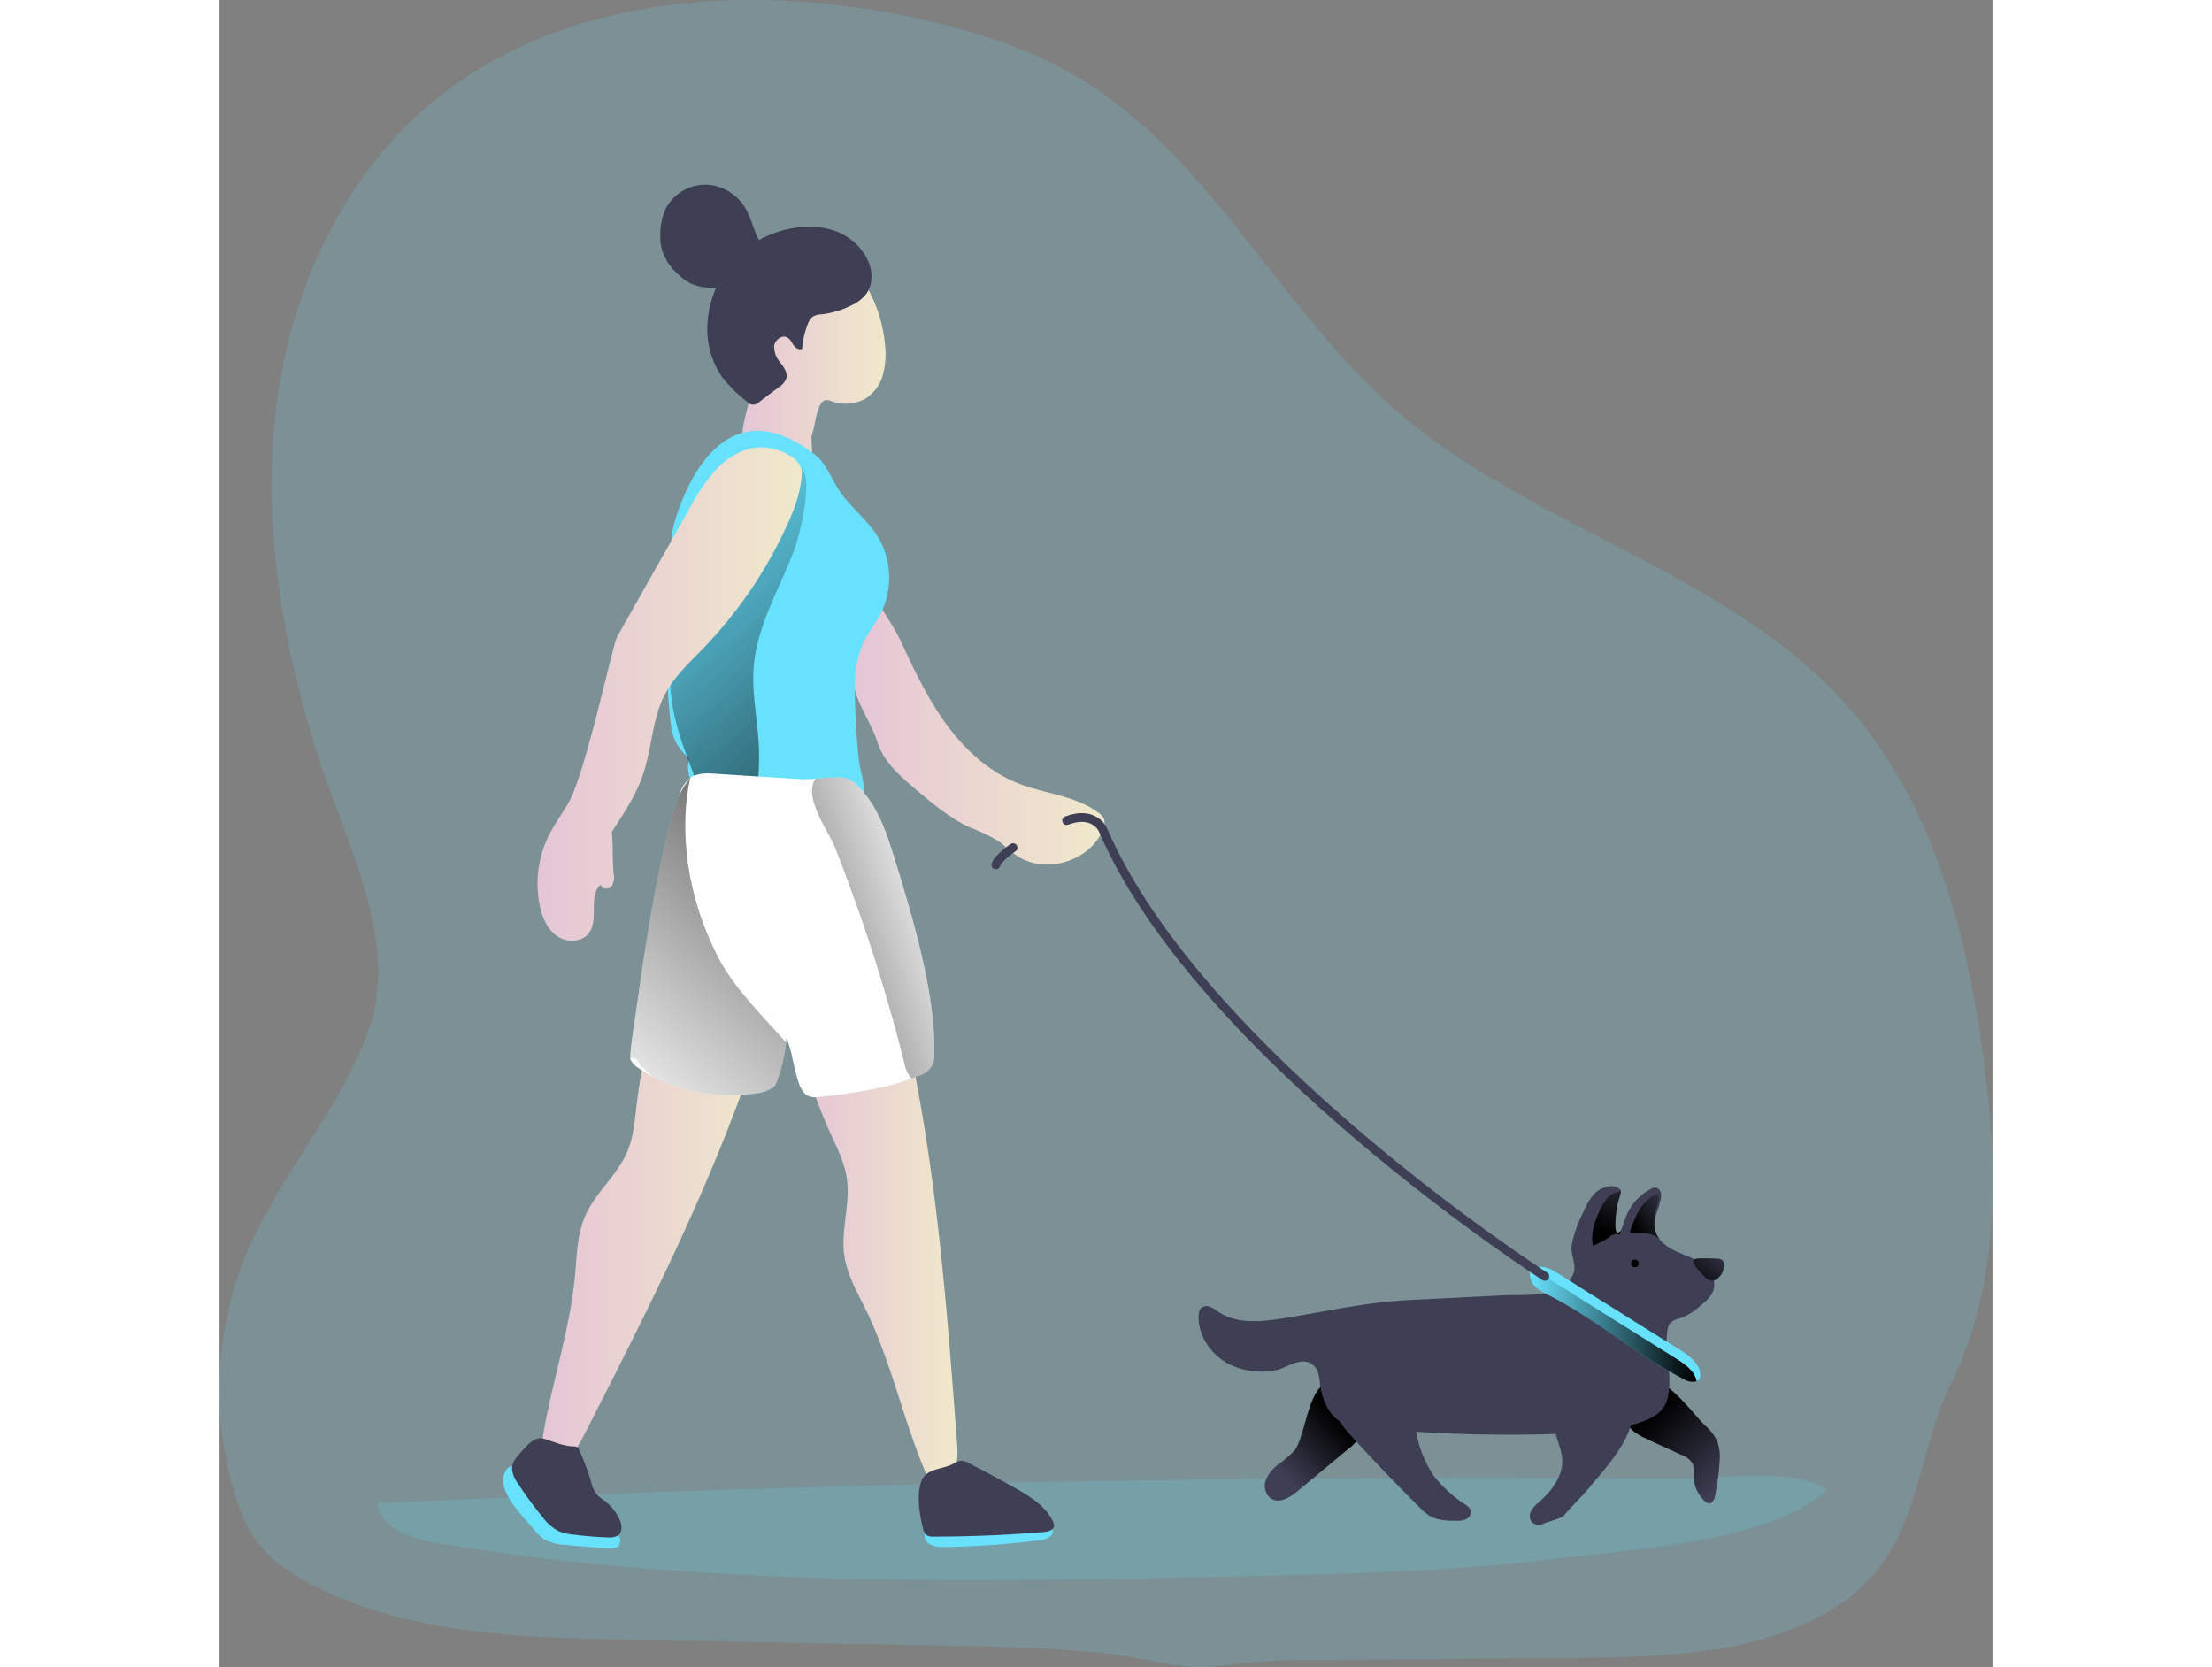 <svg id="Layer_1" data-name="Layer 1" xmlns="http://www.w3.org/2000/svg" xmlns:xlink="http://www.w3.org/1999/xlink" viewBox="0 0 405.39 381.2" width="406" height="306" class="illustration styles_illustrationTablet__1DWOa"><rect x="0" y="0" width="405.39" height="381.2" fill="#808080" stroke="none"/><defs><linearGradient id="linear-gradient" x1="398.95" y1="341.24" x2="383.18" y2="324.34" gradientUnits="userSpaceOnUse"><stop offset="0" stop-opacity="0"></stop><stop offset="0.99"></stop></linearGradient><linearGradient id="linear-gradient-2" x1="297.43" y1="337.51" x2="310.56" y2="325.68" xlink:href="#linear-gradient"></linearGradient><linearGradient id="linear-gradient-3" x1="129.06" y1="286.95" x2="181.35" y2="286.95" gradientUnits="userSpaceOnUse"><stop offset="0" stop-color="#e5c5d5"></stop><stop offset="0.42" stop-color="#ead4d1"></stop><stop offset="1" stop-color="#f0e9cb"></stop></linearGradient><linearGradient id="linear-gradient-4" x1="189.51" y1="288.46" x2="224.09" y2="288.46" xlink:href="#linear-gradient-3"></linearGradient><linearGradient id="linear-gradient-5" x1="200.13" y1="166.99" x2="257.71" y2="166.99" xlink:href="#linear-gradient-3"></linearGradient><linearGradient id="linear-gradient-6" x1="174.83" y1="86.12" x2="207.63" y2="86.12" xlink:href="#linear-gradient-3"></linearGradient><linearGradient id="linear-gradient-7" x1="146.51" y1="118.85" x2="233.59" y2="218.42" xlink:href="#linear-gradient"></linearGradient><linearGradient id="linear-gradient-8" x1="128.06" y1="160.41" x2="188.52" y2="160.41" xlink:href="#linear-gradient-3"></linearGradient><linearGradient id="linear-gradient-9" x1="355.01" y1="305.57" x2="393.12" y2="305.57" xlink:href="#linear-gradient"></linearGradient><linearGradient id="linear-gradient-10" x1="400.03" y1="286.74" x2="391.48" y2="295.94" xlink:href="#linear-gradient"></linearGradient><linearGradient id="linear-gradient-11" x1="388.99" y1="276.96" x2="379.04" y2="283.25" xlink:href="#linear-gradient"></linearGradient><linearGradient id="linear-gradient-12" x1="379.29" y1="267.97" x2="372.18" y2="283.46" xlink:href="#linear-gradient"></linearGradient><linearGradient id="linear-gradient-13" x1="325.7" y1="285.3" x2="323.69" y2="288.77" xlink:href="#linear-gradient"></linearGradient><linearGradient id="linear-gradient-14" x1="138.1" y1="254.45" x2="229.89" y2="149.15" xlink:href="#linear-gradient"></linearGradient><linearGradient id="linear-gradient-15" x1="185.77" y1="242.2" x2="186.16" y2="242.2" xlink:href="#linear-gradient"></linearGradient><linearGradient id="linear-gradient-16" x1="224.26" y1="206.37" x2="147.96" y2="233.4" xlink:href="#linear-gradient"></linearGradient></defs><title>Walking with dog</title><path d="M420.37,371.76c-16.94,8.55-36.69,8.89-55.67,9.05l-58.9.48a140.56,140.56,0,0,0-20,1.13c-7.22,1.1-10.82.24-18-1.1-14.91-2.79-30.17-3-45.29-3.31l-73.42-1.39c-24.79-.46-50.58-1.17-72.6-12.56-4.91-2.54-9.68-5.7-12.88-10.21a35.21,35.21,0,0,1-4.44-9.52,81.36,81.36,0,0,1,2.4-56.09c7.63-18.11,21.62-33,28.06-51.62,6.95-20.18-6.07-43.67-12.09-63-7.82-25.14-12.39-51.68-9.35-77.83s14.27-51.93,34.1-69.24C131.94.69,175.61-2.47,214,5.75c13.24,2.84,26.37,6.92,38,13.9,30.07,18.11,45.84,52.85,72.33,75.87,31.43,27.32,76.5,36.93,103.85,68.33,18.92,21.72,26.63,51,30.46,79.52,3.31,24.67,4,51.32-7.17,74.24C441.49,338.13,445,359.33,420.37,371.76Z" transform="translate(-55.35 -1.73)" fill="#68e1fd" opacity="0.18" style="isolation: isolate;"></path><path d="M91.48,345.42c.86,5.88,8,8.2,13.84,9.17,60.68,10.08,122.59,8.86,184.08,7.54C313.64,361.6,337.94,361,362,358c16.12-2,48.91-3.84,60.84-15.77-8.48-5.13-24.67-2.31-34.44-2.37-24.13-.14-48.26-.24-72.39-.12q-71.37.35-142.73,2.54Q132.38,343.55,91.48,345.42Z" transform="translate(-55.35 -1.73)" fill="#68e1fd" opacity="0.18" style="isolation: isolate;"></path><path d="M245.18,353.1a4.86,4.86,0,0,1-2.73.86,197.26,197.26,0,0,1-21.3,1.48,7.17,7.17,0,0,1-2.88-.41,2.31,2.31,0,0,1-.06-4.43,7.64,7.64,0,0,1,2.86-.52c7.66-.34,15.63-.63,23.28.19A1.54,1.54,0,0,1,245.18,353.1Z" transform="translate(-55.35 -1.73)" fill="#68e1fd"></path><path d="M127.17,351.32a11.14,11.14,0,0,0,2.44,2.36,10.94,10.94,0,0,0,4.92,1.28q5,.5,10.05.78a2.76,2.76,0,0,0,1.8-.3,2,2,0,0,0,.08-2.76,6.23,6.23,0,0,0-2.65-1.54,42.67,42.67,0,0,1-14.62-9.55c-1.62-1.63-7.16-7.89-8.81-2.61C119.11,343,124.84,348.58,127.17,351.32Z" transform="translate(-55.35 -1.73)" fill="#68e1fd"></path><path d="M394.92,327.58a11.52,11.52,0,0,1,2.79,3.47,10.72,10.72,0,0,1,.62,4.94,52.47,52.47,0,0,1-1,7.69c-.15.78-.52,1.74-1.32,1.78a1.68,1.68,0,0,1-1.19-.61,8.24,8.24,0,0,1-2.43-5.87,6.29,6.29,0,0,0-.17-2.49,4.62,4.62,0,0,0-2.62-2.12l-7.5-3.45c-2.07-.95-4.32-2.1-5.09-4.23-1.2-3.32,2.81-9,6.43-9S392.41,325.16,394.92,327.58Z" transform="translate(-55.35 -1.73)" fill="#3e3e54"></path><path d="M301.12,333.42a24.24,24.24,0,0,1-3.6,3.09,8.41,8.41,0,0,0-2.93,3.66,3.66,3.66,0,0,0,1.22,4.23c1.95,1.2,4.39-.34,6.14-1.81L313.44,333a8.67,8.67,0,0,0,2.79-3.27c.72-1.87.08-4-.76-5.79a12.3,12.3,0,0,0-2.78-4.11C304.56,312.48,304.18,329.77,301.12,333.42Z" transform="translate(-55.35 -1.73)" fill="#3e3e54"></path><path d="M394.92,327.58a11.52,11.52,0,0,1,2.79,3.47,10.72,10.72,0,0,1,.62,4.94,52.47,52.47,0,0,1-1,7.69c-.15.78-.52,1.74-1.32,1.78a1.68,1.68,0,0,1-1.19-.61,8.24,8.24,0,0,1-2.43-5.87,6.29,6.29,0,0,0-.17-2.49,4.62,4.62,0,0,0-2.62-2.12l-7.5-3.45c-2.07-.95-4.32-2.1-5.09-4.23-1.2-3.32,2.81-9,6.43-9S392.41,325.16,394.92,327.58Z" transform="translate(-55.35 -1.73)" fill="url(#linear-gradient)"></path><path d="M301.12,333.42a24.24,24.24,0,0,1-3.6,3.09,8.41,8.41,0,0,0-2.93,3.66,3.66,3.66,0,0,0,1.22,4.23c1.95,1.2,4.39-.34,6.14-1.81L313.44,333a8.67,8.67,0,0,0,2.79-3.27c.72-1.87.08-4-.76-5.79a12.3,12.3,0,0,0-2.78-4.11C304.56,312.48,304.18,329.77,301.12,333.42Z" transform="translate(-55.35 -1.73)" fill="url(#linear-gradient-2)"></path><path d="M177.1,244.91c-10.09,29.43-24.28,57.26-38.43,85-1,1.93-2.07,4-4,5s-4.8.57-5.49-1.48a5.53,5.53,0,0,1,0-2.56c2-12.62,6.26-24.84,7.46-37.56.43-4.59.48-9.35,2.33-13.58,2.34-5.35,7.28-9.22,9.58-14.59,1.5-3.51,1.76-7.41,2.22-11.21a97.7,97.7,0,0,1,3.13-15.45,92.33,92.33,0,0,1,27.43,6.11" transform="translate(-55.35 -1.73)" fill="url(#linear-gradient-3)"></path><path d="M212.67,239.15c6.67,30.38,9,61.53,11.31,92.55.16,2.16.29,4.47-.77,6.35s-3.81,3-5.46,1.59a5.49,5.49,0,0,1-1.35-2.17c-4.88-11.8-7.56-24.48-13.14-36-2-4.15-4.45-8.24-5.07-12.82-.78-5.78,1.43-11.66.6-17.43-.54-3.79-2.35-7.26-3.93-10.74a99.72,99.72,0,0,1-5.35-14.83,92.61,92.61,0,0,1,26.61-9" transform="translate(-55.35 -1.73)" fill="url(#linear-gradient-4)"></path><path d="M211,148.07c3.06,6.57,6.15,13.19,10.4,19.07s9.78,11,16.53,13.69c6.13,2.42,13.21,2.78,18.45,6.78a3.53,3.53,0,0,1,1.24,1.45,3.36,3.36,0,0,1-.27,2.36c-3,7.32-13.35,10.38-19.85,5.86-1.48-1-2.74-2.35-4.23-3.36a44.32,44.32,0,0,0-6.34-3c-4.5-2.08-8.36-5.31-12.15-8.5s-7.53-6.44-9-11c-1.69-5.31-6.24-10.72-5.56-16.25.39-3.22,1.15-6.65.7-9.86-.33-2.37.36-8.69,1.83-10.7C204.77,138,209.28,144.44,211,148.07Z" transform="translate(-55.35 -1.73)" fill="url(#linear-gradient-5)"></path><path d="M207.54,80.81a17.76,17.76,0,0,1-.58,6.85A9.38,9.38,0,0,1,202.84,93a9.51,9.51,0,0,1-7.58.46,2.41,2.41,0,0,0-1.64-.17,1.88,1.88,0,0,0-.85.91c-1.17,2.13-1.18,4.69-2,7-.24.65.4,6.22-.15,6.64s-2-4.42-2.51-4.31a11.6,11.6,0,0,1-4.73,0,3.54,3.54,0,0,1-1.53-.62c-.38-.29-5.91,3.54-6.15,3.12-3.09-5.42,3.06-16.36,2.87-22.61-.13-4.36-.73-9.14,1.76-12.72,1.72-2.46,4.59-3.83,7.42-4.8a24,24,0,0,1,7.8-1.48c3.86,0,7,1.14,8.72,4.63A32.58,32.58,0,0,1,207.54,80.81Z" transform="translate(-55.35 -1.73)" fill="url(#linear-gradient-6)"></path><path d="M203.49,61.07c1.32,2.6,1.33,6-.56,8.24a9.24,9.24,0,0,1-2.84,2.11A20.25,20.25,0,0,1,193,73.6a4.15,4.15,0,0,0-2,.53,3.58,3.58,0,0,0-1.12,1.64,18.92,18.92,0,0,0-1.31,5.7c-.67.38-1.51-.16-1.95-.79s-.76-1.41-1.44-1.78c-1.18-.67-2.73.47-3,1.8a5.21,5.21,0,0,0,1.28,3.75c.83,1.14,1.87,2.44,1.49,3.8a4.13,4.13,0,0,1-1.72,2l-4.41,3.33a1.88,1.88,0,0,1-2.93-.07,32.42,32.42,0,0,1-5.53-5.45,19.32,19.32,0,0,1-3.44-12.34,23.7,23.7,0,0,1,9.81-17.87C184.63,52.27,198.43,51,203.49,61.07Z" transform="translate(-55.35 -1.73)" fill="#3e3e54"></path><path d="M167.84,44.05a10.27,10.27,0,0,0-10.42,5.29,13.87,13.87,0,0,0-1.28,5.86,12.62,12.62,0,0,0,.35,3.63,12.54,12.54,0,0,0,3.75,5.64,12.18,12.18,0,0,0,3,2.15,12.83,12.83,0,0,0,7.69.59,13.86,13.86,0,0,0,3.53-1,8.82,8.82,0,0,0,4.79-6,5,5,0,0,0,0-2.22,8,8,0,0,0-.67-1.6c-1.34-2.6-1.84-5.64-3.62-8A11.05,11.05,0,0,0,167.84,44.05Z" transform="translate(-55.35 -1.73)" fill="#3e3e54"></path><path d="M162.78,175.22c-4.39-4.05-4.1-6.63-4.71-12.58a43.28,43.28,0,0,1,1.5-16.48c2.47-8.5-2.64-16-.29-24.58,1.44-5.23,10.23-32.75,32.08-16,3,2.29,4.09,6.32,6.38,9.31,2.62,3.41,6.09,6.16,8.31,9.84a18.31,18.31,0,0,1,.59,17.07c-1.28,2.67-3.22,4.71-4.35,7.47a27.51,27.51,0,0,0-1.67,10.94q.12,7.56.88,15.1c.33,3.26,2.38,7.52.24,10.39s-8.39,3.54-11.57,4.05c-8,1.29-16.88.49-23.34-4.86-2.87-2.37-5.2-6.15-4.05-9.69" transform="translate(-55.35 -1.73)" fill="#68e1fd"></path><path d="M177.49,154.24c-.48,6.06.91,12.09,1.18,18.16s-.62,12.42-1.51,18.58l-2.08,14.36a2.25,2.25,0,0,1-.27.89c-.63,1-2.14.38-3-.41-4.57-4.37-4.29-11.56-5.41-17.79-1.23-6.83-4.45-13.13-6.31-19.82a45.8,45.8,0,0,1,.09-25.48,67.4,67.4,0,0,1,6.1-13.33c2.41-4.26,5.12-8.55,9.17-11.3,2.84-1.94,10-12.14,13-9.28,2.72,2.6-.53,15.48-1.59,18.32C183.59,136.08,178.26,144.53,177.49,154.24Z" transform="translate(-55.35 -1.73)" fill="url(#linear-gradient-7)"></path><path d="M218.78,242.56a4.7,4.7,0,0,1-3.65,5.14c-.5.22-1,.42-1.55.62-6.22,2.35-14.78,3.61-21.05,4.22a4.46,4.46,0,0,1-2.94-.41,4.55,4.55,0,0,1-1.29-1.62c-.76-1.32-1.43-4.66-2.13-7.5a.13.13,0,0,1,0-.06c-.13-.53-.26-1-.39-1.51,0,0,0,0,0,0a11.4,11.4,0,0,0-.87-2.39,3.45,3.45,0,0,1,0,1.07c-.21,2.84-1.87,9.48-2.91,10.22a9.35,9.35,0,0,1-4.24,1.4,38.55,38.55,0,0,1-23.5-3.93,34.07,34.07,0,0,1-3.06-1.85,4.83,4.83,0,0,1-1.86-1.92,1.15,1.15,0,0,1-.06-.44c-.07-2,1.06-8.92,1.18-9.77,2-14,4-28,7.37-41.67a61.89,61.89,0,0,1,2.42-8.14,0,0,0,0,0,0,0c.13-.33.26-.66.4-1a7.73,7.73,0,0,1,2.37-3.44c1.61-1.15,3.76-1.07,5.73-.94l19.36,1.23a24.73,24.73,0,0,0,3.55-.09,48.11,48.11,0,0,1,5.58-.33c2.48.09,4,1.71,5.58,3.67,3.3,4,5.07,9.1,6.59,14C213.46,210.05,219.2,229,218.78,242.56Z" transform="translate(-55.35 -1.73)" fill="#fff"></path><path d="M135.06,185.43c-1.48,2.5-3.2,4.85-4.48,7.45a24.87,24.87,0,0,0-2.05,15.7c.54,2.71,1.65,5.48,3.89,7.1s5.81,1.59,7.43-.65c2.29-3.17-.28-8.56,2.71-11.07,0,1,1.71,1.27,2.39.47a4,4,0,0,0,.52-3c-.31-3.2-.11-6.32-.42-9.52,2.79-4.23,5.61-8.52,7.21-13.32,2-6,2-12.54,4.94-18.1,2.13-4.08,5.6-7.25,8.8-10.56a101.15,101.15,0,0,0,19-27.86c1.76-3.84,3.31-7.88,3.49-12.1.16-3.75-5.85-6.09-9.61-5.95s-7.23,2.21-9.84,4.92a44.16,44.16,0,0,0-6.34,9.28q-8.21,14.54-16.42,29.07C145.19,149.27,139,178.78,135.06,185.43Z" transform="translate(-55.35 -1.73)" fill="url(#linear-gradient-8)"></path><path d="M216.23,351.3a2.54,2.54,0,0,0,.73,1.39,2.63,2.63,0,0,0,1.64.37q12.65,0,25.25-1.05c1-.08,2.23-.42,2.32-1.4a2,2,0,0,0-.25-1c-1.74-3.64-5.44-5.87-9-7.84q-5-2.81-10.17-5.46a3.61,3.61,0,0,0-2-.59,4.29,4.29,0,0,0-1.65.7c-2.31,1.29-5.86,1-7.11,3.6C214.57,343.12,215.41,348.15,216.23,351.3Z" transform="translate(-55.35 -1.73)" fill="#3e3e54"></path><path d="M124.29,333.75c-1,1.06-2,2.25-2.06,3.69a6,6,0,0,0,1.24,3.29,82.06,82.06,0,0,0,5.7,7.81,11,11,0,0,0,3.71,3.26,11.27,11.27,0,0,0,3.2.78c2.69.35,5.4.58,8.11.66a3.63,3.63,0,0,0,2.33-.48c1.12-.88.81-2.66.16-3.93a11.75,11.75,0,0,0-3.34-4,9.86,9.86,0,0,1-1.79-1.48,7.37,7.37,0,0,1-1.21-2.74,60.23,60.23,0,0,0-2.69-7.22,1.23,1.23,0,0,0-1.35-.94c-2.54-.1-4.49-1.09-6.85-1.78C127.34,330.07,125.61,332.32,124.29,333.75Z" transform="translate(-55.35 -1.73)" fill="#3e3e54"></path><path d="M397,296.51c-.43,1.6-1.79,2.75-3.07,3.79a14.48,14.48,0,0,1-4.5,2.83A4.73,4.73,0,0,0,387,304.3a3.14,3.14,0,0,0-.53,1.4c-1,5.63,1.68,11.71-.45,17-1.05,2.26-3.52,3.49-5.89,4.28-5.66,1.91-11.71,2.32-17.69,2.55a324.42,324.42,0,0,1-46-1.51,13.23,13.23,0,0,1-4.09-.87c-3.35-1.5-4.9-5.41-5.37-9.05-.18-1.39-.3-2.92-1.26-3.94-2.48-2.63-5.75,0-8.31.73a16.33,16.33,0,0,1-11.5-1.41c-4.05-2.18-7-6.64-6.66-11.24a2.41,2.41,0,0,1,.33-1.21,1.94,1.94,0,0,1,2.17-.54,9.17,9.17,0,0,1,2.06,1.22c4.38,2.92,10.14,2.19,15.34,1.36,9.43-1.52,18.4-3.59,28-4.07l22.06-1.11c5.07-.25,12.6.81,15.52-4.55,1.24-2.27-.7-4.69-.15-7.22a30.34,30.34,0,0,1,2.34-6.73c.92-1.89,1.78-4.1,3.54-5.35.36-.25,3.44-2.3,5.34-.12,0,0,0,.11,0,.22-.1.72-.94,2.86-1,4-.09.8-.89,6.4.66,5.29a1,1,0,0,0,.26-.29,2.64,2.64,0,0,0,.18-.38c.43-1,.72-2.12,1.16-3.15a12.3,12.3,0,0,1,5.48-6,2.06,2.06,0,0,1,1.31-.34,1.47,1.47,0,0,1,1,1,3,3,0,0,1,.08,1.47,23.15,23.15,0,0,1-1,3.34,12,12,0,0,0-.48,2.07,4.69,4.69,0,0,0,.63,3.17,5.87,5.87,0,0,0,.62.86,9.85,9.85,0,0,0,3,2.31c2.11,1.09,4.45,1.73,6.4,3.07S397.65,294.23,397,296.51Z" transform="translate(-55.35 -1.73)" fill="#3e3e54"></path><path d="M368.43,342c-1.85,2.24-3.78,3.95-5.63,6.2-.63.75-3.79,1.47-4.68,1.89a2.32,2.32,0,0,1-2.72-.35,2.35,2.35,0,0,1-.1-2.62,8,8,0,0,1,1.88-2.05c2.84-2.52,5.41-5.91,5.18-9.7-.15-2.43-1.44-4.66-1.7-7.08-.66-5.87,12.22-15.05,16.64-7.83S372.58,336.92,368.43,342Z" transform="translate(-55.35 -1.73)" fill="#3e3e54"></path><path d="M332.94,339.1a29.46,29.46,0,0,0,7.31,6.67,2.67,2.67,0,0,1,1.18,1.33,1.81,1.81,0,0,1-1.09,2,5.38,5.38,0,0,1-2.4.34c-2,0-4.19-.09-5.93-1.15a11.05,11.05,0,0,1-2-1.66q-8.26-8.16-16.08-16.79c-1.32-1.46-2.7-3.07-2.89-5-.28-3,2.46-5.57,5.4-6.09s5.92.53,8.6,1.84c4.14,2,3.14,4.3,3.84,8A26.27,26.27,0,0,0,332.94,339.1Z" transform="translate(-55.35 -1.73)" fill="#3e3e54"></path><path d="M393.63,317.15a1.44,1.44,0,0,1-.51.42,3.64,3.64,0,0,1-2.88-.45c-10.84-5.54-20.12-13.78-31-19.27-1.6-.81-3.38-1.71-4-3.39a4.48,4.48,0,0,1-.22-.76h0c-.61-3,3.33-2.6,5.1-1.56,3.36,2,6.62,4.14,9.93,6.2l19,11.89c2.06,1.28,4.3,2.82,4.81,5.2A2.15,2.15,0,0,1,393.63,317.15Z" transform="translate(-55.35 -1.73)" fill="#68e1fd"></path><path d="M393.12,317.57a3.64,3.64,0,0,1-2.88-.45c-10.84-5.54-20.12-13.78-31-19.27-1.6-.81-3.38-1.71-4-3.39a4.48,4.48,0,0,1-.22-.76c1.14-.6,3.18-.19,4.32.48,3.35,2,6.62,4.14,9.92,6.2l19,11.89c2.07,1.29,4.31,2.82,4.82,5.2C393.11,317.5,393.11,317.54,393.12,317.57Z" transform="translate(-55.35 -1.73)" fill="url(#linear-gradient-9)"></path><path d="M358.4,293.58s-79-50.8-101.08-102.16c0,0-1.94-4.47-8.27-2.07" transform="translate(-55.35 -1.73)" fill="none" stroke="#3e3e54" stroke-linecap="round" stroke-miterlimit="10" stroke-width="2"></path><path d="M236.8,195.54s-3.38,2.25-3.94,3.94" transform="translate(-55.35 -1.73)" fill="none" stroke="#3e3e54" stroke-linecap="round" stroke-miterlimit="10" stroke-width="2"></path><path d="M397.63,289.53a2,2,0,0,1,1.29.3,1.48,1.48,0,0,1,.46,1.1,4,4,0,0,1-1.2,2.84,2.25,2.25,0,0,1-1.43.78,2.67,2.67,0,0,1-1.89-1,23.9,23.9,0,0,1-1.74-1.88c-.7-.85-1.36-2,.15-2.18A39.66,39.66,0,0,1,397.63,289.53Z" transform="translate(-55.35 -1.73)" fill="#3e3e54"></path><path d="M397.63,289.53a2,2,0,0,1,1.29.3,1.48,1.48,0,0,1,.46,1.1,4,4,0,0,1-1.2,2.84,2.25,2.25,0,0,1-1.43.78,2.67,2.67,0,0,1-1.89-1,23.9,23.9,0,0,1-1.74-1.88c-.7-.85-1.36-2,.15-2.18A39.66,39.66,0,0,1,397.63,289.53Z" transform="translate(-55.35 -1.73)" fill="url(#linear-gradient-10)"></path><path d="M384.74,285.14a4.91,4.91,0,0,0-2.95-1.35,16.7,16.7,0,0,0-3.39-.1c-.19,0-.42,0-.49-.2a.45.45,0,0,1,0-.34,26.39,26.39,0,0,1,2-4.64,8.86,8.86,0,0,1,3.54-3.51.88.88,0,0,1,.68-.12c.37.14.42.64.35,1a23.48,23.48,0,0,1-.69,2.41,8.76,8.76,0,0,0-.3,2.79,4.69,4.69,0,0,0,.63,3.17A5.87,5.87,0,0,0,384.74,285.14Z" transform="translate(-55.35 -1.73)" fill="url(#linear-gradient-11)"></path><path d="M375.43,283.42a1,1,0,0,0,.26-.29l0,.28c0,.22-.08.53-.32.62s-.29-.12-.49-.16a2.42,2.42,0,0,0-1.66.67,18.6,18.6,0,0,1-3.85,2c-.55-2.75.4-5.58,1.6-8.11a10.65,10.65,0,0,1,1.78-2.83,4.3,4.3,0,0,1,2.93-1.46h.16c-.1.72-.94,2.86-1,4C374.68,278.93,373.88,284.53,375.43,283.42Z" transform="translate(-55.35 -1.73)" fill="url(#linear-gradient-12)"></path><circle cx="323.63" cy="288.86" r="0.89" fill="url(#linear-gradient-13)"></circle><path d="M169.22,220.32c3.44,6.76,8.82,12.14,15.7,19.78-.21,2.84-1.87,9.48-2.91,10.22a9.35,9.35,0,0,1-4.24,1.4,38.55,38.55,0,0,1-23.5-3.93l-2-1.83a4.83,4.83,0,0,1-1.45-1.86c-.08-.23-.71-.39-1.54-.52-.07-2,1.06-8.92,1.18-9.77,2-14,4-28,7.37-41.67a61.89,61.89,0,0,1,2.42-8.14,0,0,0,0,0,0,0,19.18,19.18,0,0,1,2.76-4.41C162.9,180.1,158,198.18,169.22,220.32Z" transform="translate(-55.35 -1.73)" fill="url(#linear-gradient-14)"></path><path d="M186.16,243c-.13-.53-.26-1-.39-1.51A7.11,7.11,0,0,1,186.16,243Z" transform="translate(-55.35 -1.73)" fill="url(#linear-gradient-15)"></path><path d="M218.78,242.56a4.7,4.7,0,0,1-3.65,5.14c-.5.22-1,.42-1.55.62l-.12-.11A7.16,7.16,0,0,1,212,245a401.58,401.58,0,0,0-15.93-49.52c-1.43-3.65-7.39-11.52-4.43-15.71a48.11,48.11,0,0,1,5.58-.33c2.48.09,4,1.71,5.58,3.67,3.3,4,5.07,9.1,6.59,14C213.46,210.05,219.2,229,218.78,242.56Z" transform="translate(-55.35 -1.73)" fill="url(#linear-gradient-16)"></path></svg>
